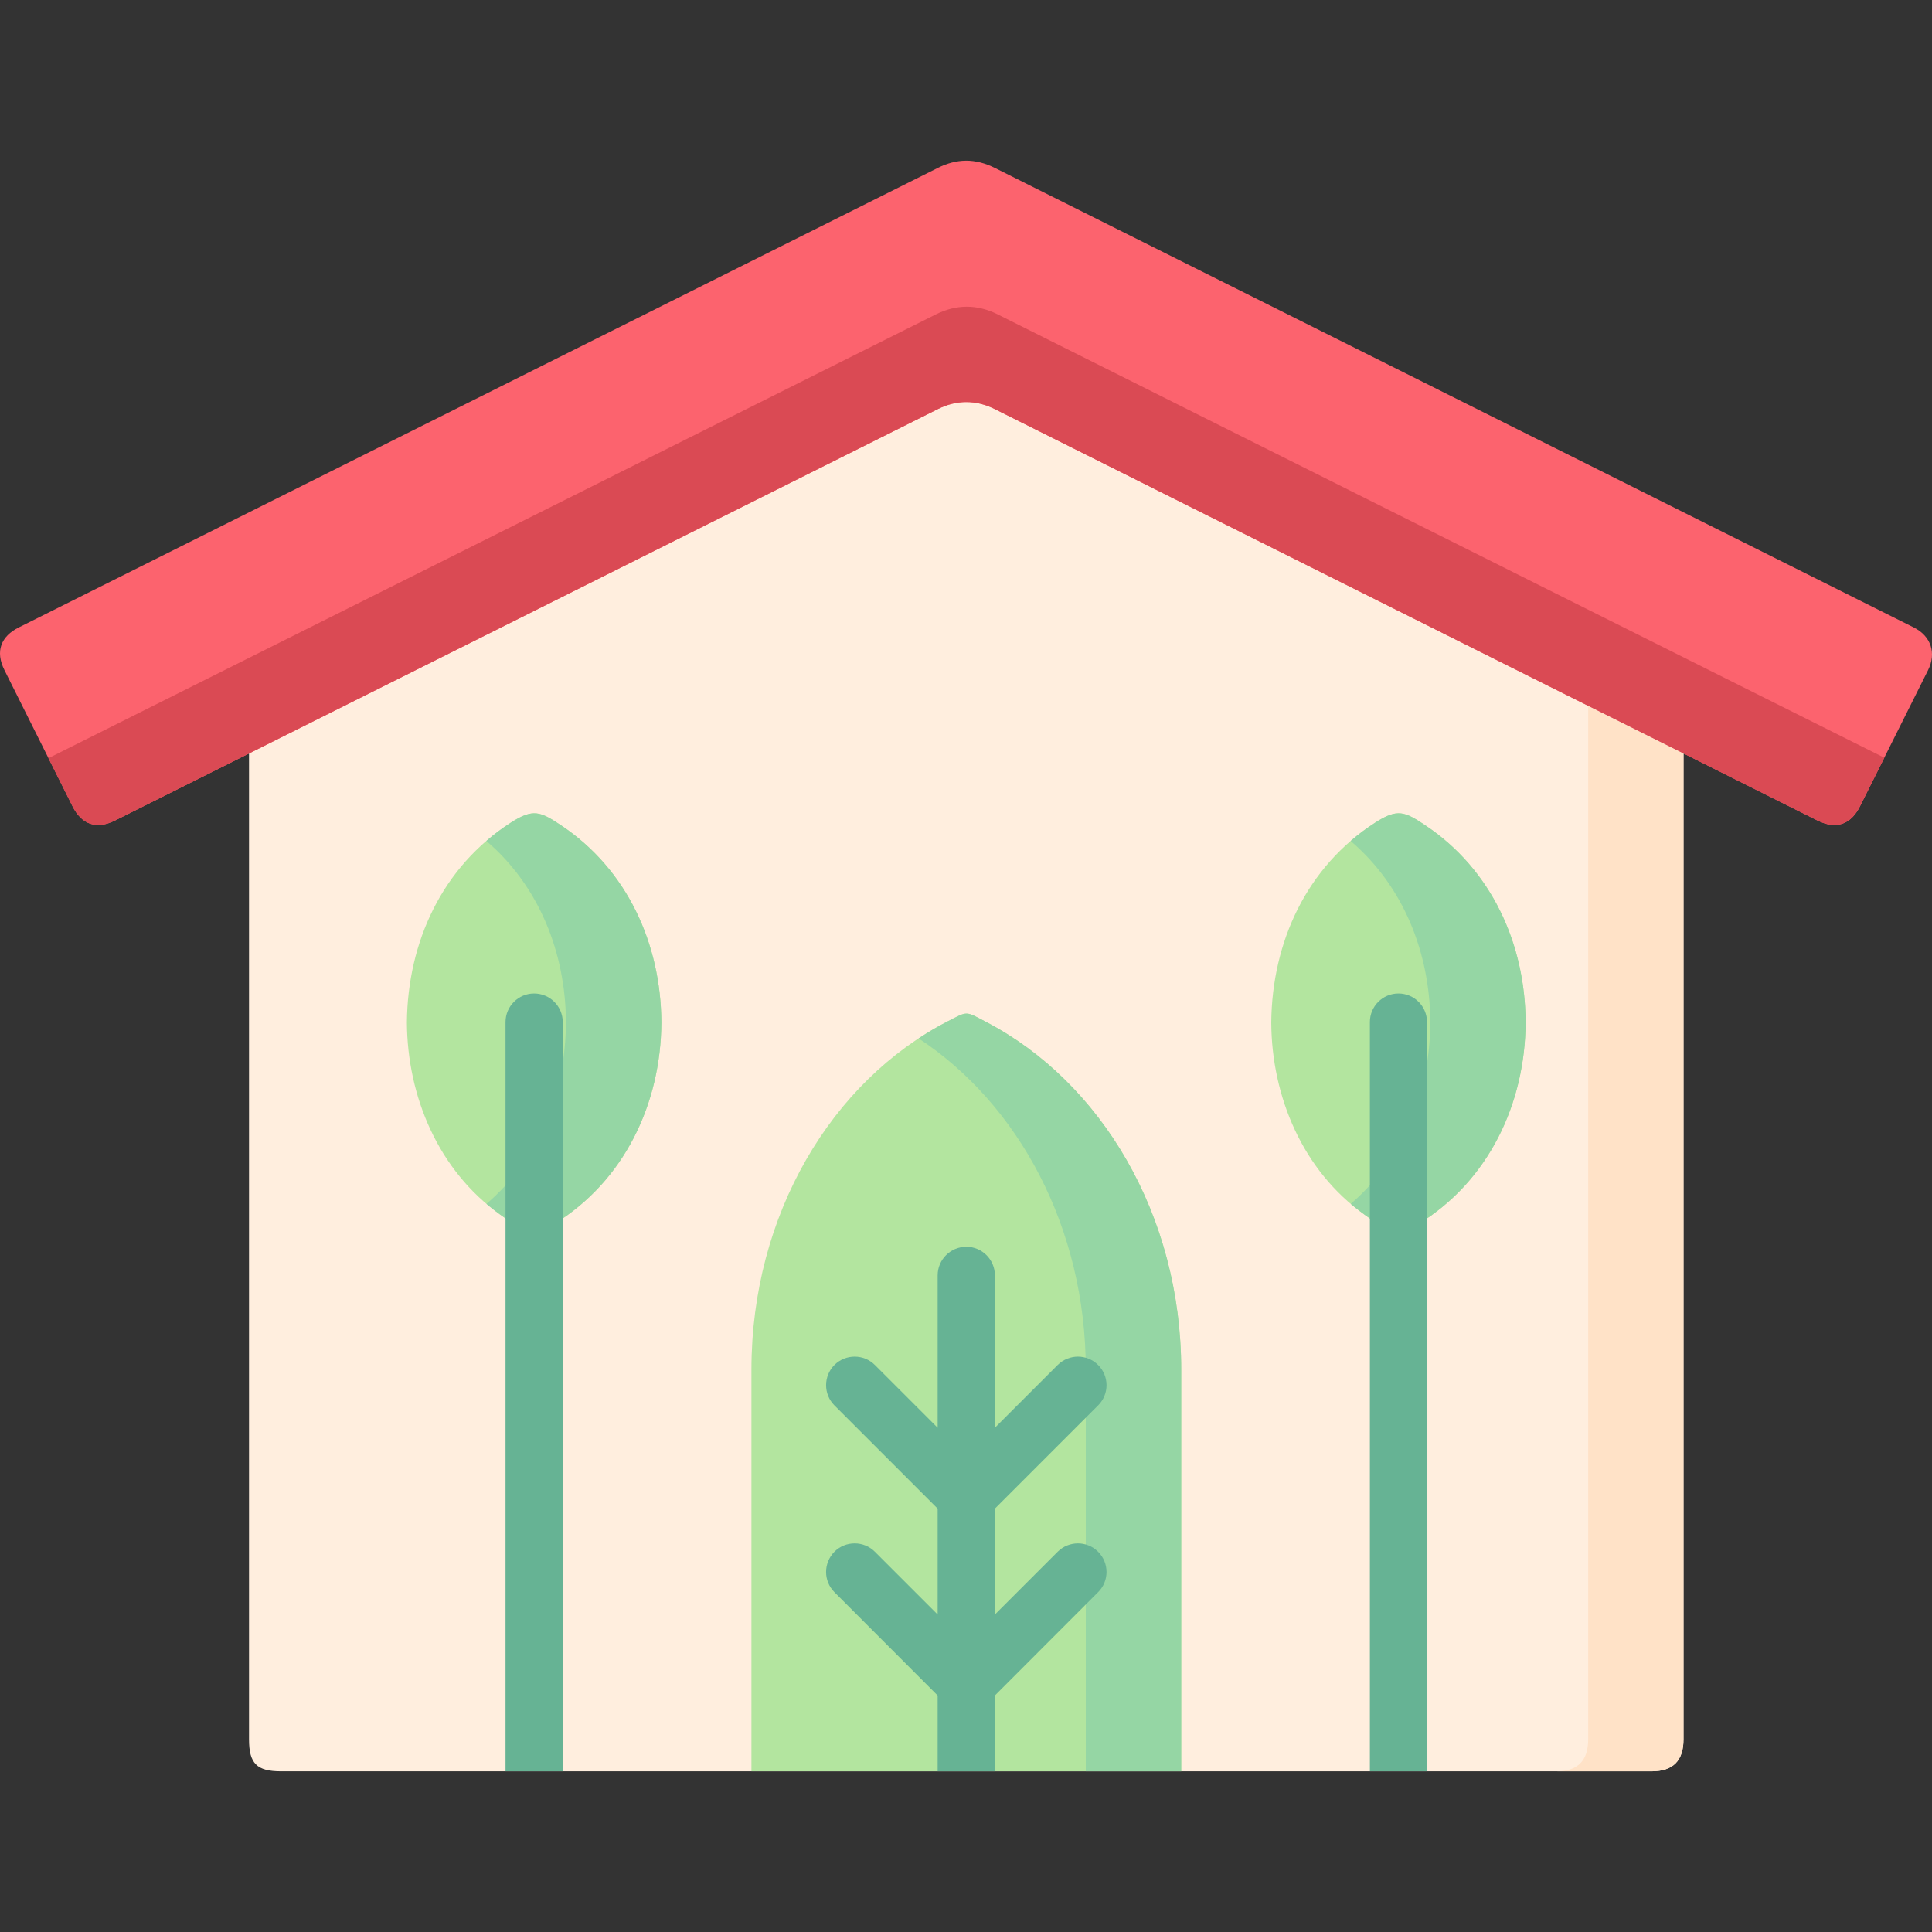 <svg id="Capa_1" enable-background="new 0 0 512 512" height="512" viewBox="0 0 512 512" width="512" xmlns="http://www.w3.org/2000/svg"><rect x="0" y="0" width="512" height="512" fill="#333333" stroke="none"/><g><g clip-rule="evenodd" fill-rule="evenodd"><path d="m74.468 469.419h363.201c5.783 0 8.476-2.891 8.476-8.476v-266.315l-190.063-95.017-190.09 95.017v266.315c0 6.406 2.069 8.476 8.476 8.476z" fill="#ffeede"/><path d="m107.831 270.937c.198-21.288 9.354-41.244 27.581-52.951 5.868-3.77 7.795-2.92 13.238.709 17.575 11.707 26.504 31.436 26.618 52.242-.114 21.515-9.808 42.038-28.46 53.461-5.981 3.657-9.099 1.162-14.258-2.522-16.328-11.651-24.605-31.21-24.719-50.939z" fill="#b3e59f"/><path d="m336.898 270.937c.198-21.288 9.354-41.244 27.581-52.951 5.839-3.77 7.795-2.92 13.209.709 17.575 11.707 26.532 31.436 26.617 52.242-.113 21.515-9.779 42.038-28.46 53.461-5.981 3.657-9.071 1.162-14.258-2.522-16.327-11.651-24.604-31.21-24.689-50.939z" fill="#b3e59f"/><path d="m357.931 222.861c2.041-1.757 4.224-3.401 6.548-4.875 5.839-3.77 7.795-2.92 13.209.709 17.575 11.707 26.532 31.436 26.617 52.242-.113 21.515-9.779 42.038-28.46 53.461-5.981 3.657-9.071 1.162-14.258-2.522-1.248-.907-2.466-1.843-3.628-2.835 13.833-11.877 21.004-29.622 21.089-48.104-.084-18.511-7.171-36.17-21.117-48.076z" fill="#95d6a4"/><path d="m128.892 222.861c2.013-1.757 4.195-3.401 6.52-4.875 5.868-3.77 7.795-2.92 13.238.709 17.575 11.707 26.504 31.436 26.618 52.242-.114 21.515-9.808 42.038-28.46 53.461-5.981 3.657-9.099 1.162-14.258-2.522-1.276-.907-2.466-1.843-3.628-2.835 13.833-11.877 20.977-29.622 21.062-48.104-.087-18.511-7.174-36.17-21.092-48.076z" fill="#95d6a4"/><path d="m199.135 362.978c0-41.131 21.344-76.507 51.987-92.296 5.471-2.835 4.706-2.721 10.205.142 30.473 15.902 51.704 51.166 51.704 92.154v106.441h-113.896z" fill="#b3e59f"/><path d="m243.44 275.189c2.495-1.644 5.046-3.175 7.682-4.507 5.471-2.835 4.706-2.721 10.205.142 30.473 15.902 51.704 51.166 51.704 92.154v106.441h-25.285v-106.441c-.001-37.588-17.831-70.385-44.306-87.789z" fill="#95d6a4"/><path d="m1.193 177.62 18 36c2.409 4.847 6.321 6.321 11.338 3.798l217.983-108.992c4.932-2.466 10.035-2.551 15.137 0l182.494 91.248 35.462 17.745c5.046 2.523 8.929 1.049 11.339-3.798l18-36c2.268-4.507.821-9.042-3.77-11.338l-243.525-121.778c-5.244-2.608-10.091-2.523-15.137 0l-243.551 121.777c-4.649 2.324-6.322 6.264-3.77 11.338z" fill="#fc636e"/></g><path d="m363.033 270.852c0-4.167 3.373-7.568 7.568-7.568s7.569 3.401 7.569 7.568v198.567h-15.137zm-229.066 0c0-4.167 3.401-7.568 7.568-7.568 4.195 0 7.597 3.401 7.597 7.568v198.567h-15.165zm114.519 198.567v-20.098l-27.354-27.383c-2.948-2.948-2.948-7.738 0-10.715 2.948-2.948 7.767-2.948 10.715 0l16.64 16.64v-28.063l-27.354-27.355c-2.948-2.948-2.948-7.767 0-10.715s7.767-2.948 10.715 0l16.64 16.639v-40.393c0-4.167 3.401-7.568 7.597-7.568 4.167 0 7.568 3.401 7.568 7.568v40.393l16.64-16.639c2.977-2.948 7.767-2.948 10.715 0 2.977 2.948 2.977 7.767 0 10.715l-27.357 27.355v28.063l16.64-16.64c2.977-2.948 7.767-2.948 10.715 0 2.977 2.977 2.977 7.767 0 10.715l-27.354 27.383v20.098z" fill="#66b394"/><path clip-rule="evenodd" d="m420.888 460.943c0 5.584-2.693 8.476-8.476 8.476h25.256c5.783 0 8.476-2.891 8.476-8.476v-261.269l-25.256-12.614z" fill="#ffe2c7" fill-rule="evenodd"/><path clip-rule="evenodd" d="m30.531 217.419 35.461-17.745 182.522-91.248c4.932-2.466 10.035-2.551 15.137 0l157.237 78.633 25.256 12.614 35.462 17.745c5.046 2.523 8.929 1.049 11.339-3.798l6.435-12.812-38.013-18.992-196.979-98.504c-5.499-2.75-11.027-2.665-16.356 0l-235.189 117.609 6.35 12.699c2.408 4.847 6.321 6.321 11.338 3.799z" fill="#da4a54" fill-rule="evenodd"/></g></svg>